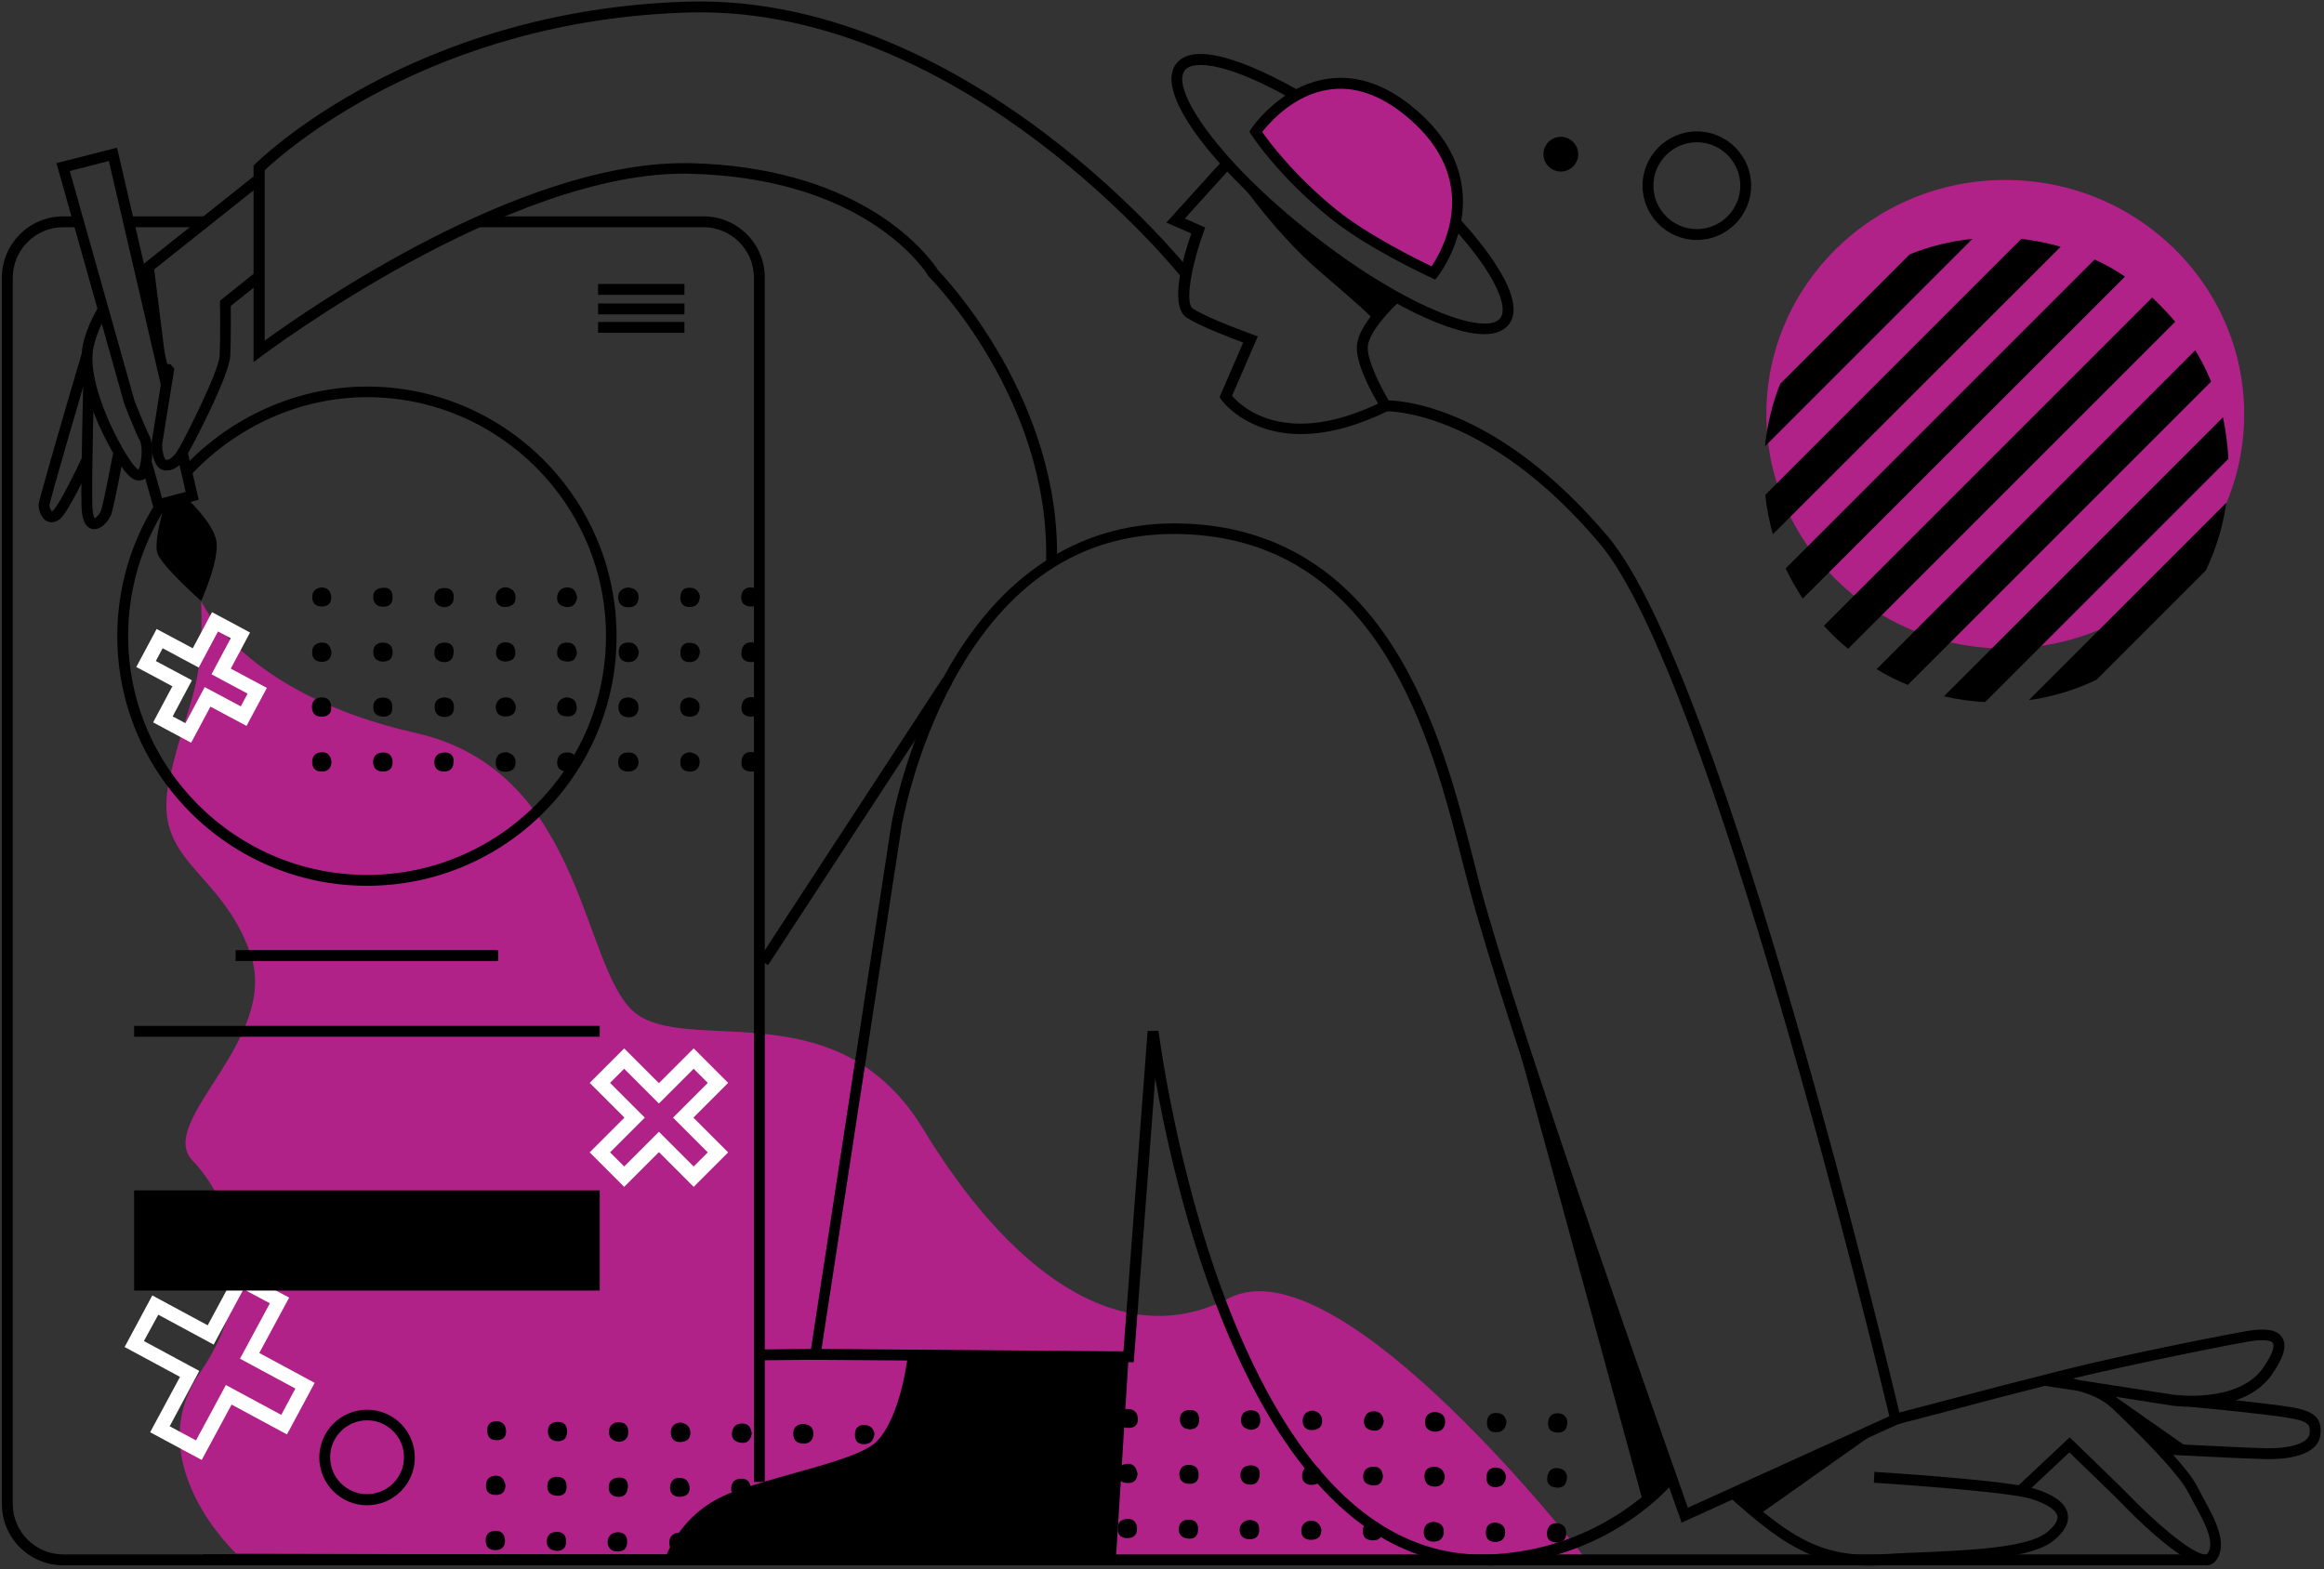 <?xml version="1.0" encoding="UTF-8"?>
<svg width="856px" height="578px" viewBox="0 0 856 578" version="1.1" xmlns="http://www.w3.org/2000/svg" xmlns:xlink="http://www.w3.org/1999/xlink">
    <rect x="0" y="0" width="856" height="578" fill="#333333" stroke="none"/>
    <title>feature-ui</title>
    <g id="Illustrations" stroke="none" stroke-width="1" fill="none" fill-rule="evenodd">
        <g id="ui" transform="translate(-1321, -162)" fill-rule="nonzero">
            <g id="feature-ui" transform="translate(1321.7, 162.54)">
                <g id="Group" transform="translate(44.3, 29.46)">
                    <g id="colors" transform="translate(15.5, 0)" fill="#B02288">
                        <path d="M13.6,191.4 C13.6,191.4 28.6,225.6 92.6,240 C156.6,254.4 153.4,331 175.1,344.3 C196.7,357.6 249,335.5 279.6,386 C310.2,436.5 351.1,469.4 392.2,448.2 C433.3,427 523.8,544.5 523.8,544.5 L26.4,542.2 C26.4,542.2 -9.5,508.5 13.2,475.6 C35.9,442.7 24.2,411.8 10.4,397.5 C-3.3,383.2 42.6,353 31.8,321.5 C21,290 -5,287.8 1.9,257.1 C8.8,226.5 14.7,224.9 13.6,191.4 Z" id="SVGID_1_"></path>
                        <ellipse id="Oval" cx="678.1" cy="122.6" rx="88" ry="86.3"></ellipse>
                        <path d="M467.5,70.6 C467.5,70.6 444.3,59.9 430.7,48.9 C411.4,33.3 402,18.5 402,18.5 C402,18.5 425.6,-16.3 458.9,11.3 C492.2,38.9 467.5,70.6 467.5,70.6 Z" id="Path"></path>
                    </g>
                    <g transform="translate(133, 493)" fill="#000000" id="Path">
                        <path d="M117.7,1.5 C119.9,1.7 121.6,2.6 121.6,5.1 C121.6,7.5 120.1,8.9 117.8,8.8 C115.9,8.7 114.3,7.8 114.2,5.5 C114,3.1 115.2,1.8 117.7,1.5 Z"></path>
                        <path d="M121.4,25.4 C121.2,27.7 120,29.2 117.6,29.1 C115.6,29.1 114.1,28.1 113.9,25.8 C113.7,23.4 114.8,21.9 117.3,21.8 C119.6,21.7 121,23 121.4,25.4 Z"></path>
                        <path d="M117.4,42 C119.7,42.2 121.2,43.4 121.1,45.8 C121,48.2 119.4,49.4 117.1,49.3 C115.1,49.2 113.7,48.1 113.7,45.8 C113.7,43.4 115,42.2 117.4,42 Z"></path>
                        <path d="M166.4,25.5 C166.2,28.2 165.1,29.5 162.8,29.4 C160.5,29.3 158.8,28.3 159.1,25.7 C159.3,23.7 160.3,22.1 162.6,22.2 C165,22.3 166.3,23.6 166.4,25.5 Z"></path>
                        <path d="M27.5,0.8 C29.8,0.8 30.8,2 30.9,4.2 C30.9,6.6 29.8,8 27.3,7.9 C25.1,7.8 23.9,6.5 23.8,4.5 C23.7,2 25.1,0.8 27.5,0.8 Z"></path>
                        <path d="M27.1,21 C29.8,21.1 30.7,22.5 30.7,24.7 C30.7,27 29.4,28.1 27.2,28 C24.7,27.9 23.4,26.5 23.6,24.1 C23.8,21.9 25.3,21 27.1,21 Z"></path>
                        <path d="M53.3,24.4 C53.2,27.1 52,28.4 49.9,28.4 C47.6,28.4 46.1,27.1 46.2,24.7 C46.3,22.4 47.9,21.2 50.3,21.3 C52.5,21.3 53.3,22.8 53.3,24.4 Z"></path>
                        <path d="M143.9,25.5 C143.6,27.8 142.5,29.2 140,29.2 C137.7,29.2 136.7,27.9 136.7,25.7 C136.7,23.3 137.9,21.9 140.4,22 C142.4,22.2 143.8,23.3 143.9,25.5 Z"></path>
                        <path d="M75.9,44.9 C75.9,47.4 74.6,48.5 72.5,48.6 C70.2,48.8 68.5,47.7 68.5,45.3 C68.5,43.3 69.7,41.8 71.8,41.6 C74.2,41.4 75.5,42.8 75.9,44.9 Z"></path>
                        <path d="M49.9,8.1 C47.5,7.8 46.1,6.5 46.3,4.1 C46.5,2 47.9,0.9 50,0.9 C52.5,1 53.5,2.4 53.4,4.8 C53.3,7.1 51.9,8 49.9,8.1 Z"></path>
                        <path d="M27.1,48.3 C24.5,48.1 23.3,46.8 23.4,44.7 C23.5,42.2 25.1,41.2 27.5,41.3 C29.8,41.5 30.6,43 30.5,45.2 C30.4,47.5 28.9,48.3 27.1,48.3 Z"></path>
                        <path d="M144.1,5.1 C143.8,7.7 142.6,9 140.2,9 C138,9 136.9,7.8 136.9,5.6 C136.9,3.5 137.7,2 140,1.9 C142.3,1.9 143.7,3 144.1,5.1 Z"></path>
                        <path d="M49.5,41.4 C51.8,41.5 53,42.6 53,44.8 C53.1,47.2 51.9,48.6 49.4,48.5 C47.3,48.5 45.9,47.3 45.8,45.2 C45.8,42.8 47.3,41.6 49.5,41.4 Z"></path>
                        <path d="M98.9,5 C98.5,7.4 97.4,8.7 95.2,8.5 C93,8.3 91.3,7.2 91.6,4.7 C91.9,2.4 93.4,1.2 95.8,1.4 C98.1,1.6 98.6,3.3 98.9,5 Z"></path>
                        <path d="M72.7,1 C75,1.4 76.3,2.6 76.3,5 C76.2,7.3 74.6,8.1 72.6,8.2 C70.4,8.3 69.1,6.9 69.1,4.9 C69,2.6 70.3,1.2 72.7,1 Z"></path>
                        <path d="M162.6,49.6 C160.5,49.5 159,48.7 159,46.4 C159,44.2 160.1,42.4 162.5,42.5 C164.7,42.6 166.2,43.9 166.1,46.4 C166,48.5 164.8,49.6 162.6,49.6 Z"></path>
                        <path d="M72.2,28.4 C70,28.3 68.7,27 68.8,24.9 C68.9,22.9 70,21.3 72.3,21.4 C74.7,21.4 76,22.9 76,25.3 C76,27.6 74.3,28.3 72.2,28.4 Z"></path>
                        <path d="M4.8,0.5 C7.3,0.6 8.3,2.1 8.4,4.1 C8.5,6.3 7.3,7.5 5.1,7.5 C2.6,7.6 1.4,6.3 1.5,3.8 C1.4,1.6 2.8,0.6 4.8,0.5 Z"></path>
                        <path d="M98.6,25.4 C98.2,27.5 97.2,28.8 94.9,28.6 C92.8,28.4 91.2,27.5 91.3,25.2 C91.4,22.8 92.9,21.6 95.3,21.7 C97.7,21.8 98.4,23.4 98.6,25.4 Z"></path>
                        <path d="M139.8,42.2 C142.1,42.5 143.6,43.5 143.6,45.8 C143.6,48.2 142.2,49.5 139.7,49.4 C137.4,49.3 136.4,47.9 136.5,45.8 C136.5,43.5 137.9,42.5 139.8,42.2 Z"></path>
                        <path d="M94.5,41.8 C97,41.8 98.3,43.1 98.4,45.2 C98.5,47.3 97.5,48.8 95.1,48.8 C93,48.8 91.3,48.2 91.2,45.8 C91,43.5 92.4,42.1 94.5,41.8 Z"></path>
                        <path d="M166.6,5.2 C166.6,7.5 165.7,9 163.5,9.1 C161.2,9.2 159.5,8.4 159.5,5.8 C159.5,3.8 160.4,2.2 162.6,2 C164.8,1.9 166.3,3 166.6,5.2 Z"></path>
                        <path d="M8.2,24.3 C8,26.4 7.1,27.7 4.7,27.7 C2.5,27.7 1.1,26.8 1,24.5 C0.9,22 2.2,20.7 4.6,20.6 C7.1,20.6 7.8,22.3 8.2,24.3 Z"></path>
                        <path d="M4.4,48 C2.1,48 0.9,46.8 0.9,44.6 C0.8,42.1 2.3,40.9 4.7,40.9 C7,40.9 8,42.6 8,44.6 C8,46.9 6.7,48 4.4,48 Z"></path>
                    </g>
                    <g transform="translate(366, 489)" fill="#000000" id="Path">
                        <path d="M117.4,1.1 C119.6,1.3 121.3,2.2 121.3,4.7 C121.3,7.1 119.8,8.5 117.5,8.4 C115.6,8.3 114,7.4 113.9,5.1 C113.8,2.7 115,1.4 117.4,1.1 Z"></path>
                        <path d="M121.2,24.9 C121,27.2 119.8,28.7 117.4,28.6 C115.4,28.6 113.9,27.6 113.7,25.3 C113.5,22.9 114.6,21.4 117.1,21.3 C119.4,21.3 120.8,22.5 121.2,24.9 Z"></path>
                        <path d="M117.1,41.6 C119.4,41.8 120.9,43 120.8,45.4 C120.7,47.8 119.1,49 116.8,48.9 C114.8,48.8 113.4,47.7 113.4,45.4 C113.5,42.9 114.8,41.7 117.1,41.6 Z"></path>
                        <path d="M166.2,25.1 C166,27.8 164.9,29.1 162.6,29 C160.3,28.9 158.6,27.9 158.9,25.3 C159.1,23.3 160.1,21.7 162.4,21.8 C164.8,21.9 166.1,23.2 166.2,25.1 Z"></path>
                        <path d="M27.3,0.4 C29.6,0.4 30.6,1.6 30.7,3.8 C30.7,6.2 29.6,7.6 27.1,7.5 C24.9,7.4 23.7,6.1 23.6,4.1 C23.5,1.6 24.9,0.4 27.3,0.4 Z"></path>
                        <path d="M26.9,20.6 C29.6,20.7 30.5,22.1 30.5,24.3 C30.5,26.6 29.2,27.7 27,27.6 C24.5,27.5 23.2,26.1 23.4,23.7 C23.6,21.5 25.1,20.6 26.9,20.6 Z"></path>
                        <path d="M53,23.9 C52.9,26.6 51.7,27.9 49.6,27.9 C47.3,27.9 45.8,26.6 45.9,24.2 C46,21.9 47.6,20.7 50,20.8 C52.3,20.9 53.1,22.4 53,23.9 Z"></path>
                        <path d="M143.7,25.1 C143.4,27.4 142.3,28.8 139.8,28.8 C137.5,28.8 136.5,27.5 136.5,25.3 C136.5,22.9 137.7,21.5 140.2,21.6 C142.1,21.8 143.5,22.9 143.7,25.1 Z"></path>
                        <path d="M75.7,44.5 C75.7,47 74.4,48.1 72.3,48.2 C70,48.4 68.3,47.3 68.3,44.9 C68.3,42.9 69.5,41.4 71.6,41.2 C74,41 75.2,42.4 75.7,44.5 Z"></path>
                        <path d="M49.7,7.7 C47.3,7.4 45.9,6.1 46.1,3.7 C46.3,1.6 47.7,0.5 49.8,0.5 C52.3,0.6 53.3,2 53.2,4.4 C53.1,6.7 51.7,7.6 49.7,7.7 Z"></path>
                        <path d="M26.9,47.8 C24.3,47.6 23.1,46.3 23.2,44.2 C23.3,41.7 24.9,40.7 27.3,40.8 C29.6,41 30.4,42.5 30.3,44.7 C30.1,47.1 28.7,47.9 26.9,47.8 Z"></path>
                        <path d="M143.9,4.7 C143.6,7.3 142.4,8.6 140,8.6 C137.8,8.6 136.7,7.4 136.7,5.2 C136.7,3.1 137.5,1.6 139.8,1.5 C142.1,1.4 143.5,2.5 143.9,4.7 Z"></path>
                        <path d="M49.3,40.9 C51.6,41 52.8,42.1 52.8,44.3 C52.9,46.7 51.7,48.1 49.2,48 C47.1,48 45.7,46.8 45.6,44.7 C45.6,42.4 47.1,41.1 49.3,40.9 Z"></path>
                        <path d="M98.7,4.5 C98.3,6.9 97.2,8.2 95,8 C92.8,7.8 91.1,6.7 91.4,4.2 C91.7,1.9 93.2,0.7 95.6,0.9 C97.8,1.2 98.4,2.9 98.7,4.5 Z"></path>
                        <path d="M72.4,0.6 C74.7,1 76,2.2 76,4.6 C75.9,6.9 74.3,7.7 72.3,7.8 C70.1,7.9 68.8,6.5 68.8,4.5 C68.8,2.2 70.1,0.8 72.4,0.6 Z"></path>
                        <path d="M162.4,49.2 C160.3,49.1 158.8,48.3 158.8,46 C158.8,43.8 159.9,42 162.3,42.1 C164.5,42.2 166,43.5 165.9,46 C165.8,48.1 164.6,49.2 162.4,49.2 Z"></path>
                        <path d="M72,28 C69.8,27.9 68.5,26.6 68.6,24.5 C68.7,22.5 69.8,20.9 72.1,21 C74.5,21 75.8,22.5 75.8,24.9 C75.8,27.1 74.1,27.9 72,28 Z"></path>
                        <path d="M4.5,0 C7,0.1 8,1.6 8.1,3.6 C8.2,5.8 7,7 4.8,7 C2.3,7.1 1.1,5.8 1.2,3.3 C1.2,1.2 2.6,0.2 4.5,0 Z"></path>
                        <path d="M98.4,25 C98,27.1 97,28.4 94.7,28.2 C92.6,28 91,27.1 91.1,24.8 C91.2,22.4 92.7,21.2 95.1,21.3 C97.5,21.3 98.2,23 98.4,25 Z"></path>
                        <path d="M139.6,41.8 C141.9,42.1 143.4,43.1 143.4,45.4 C143.4,47.8 142,49.1 139.5,49 C137.2,48.9 136.2,47.5 136.3,45.4 C136.3,43 137.7,42 139.6,41.8 Z"></path>
                        <path d="M94.3,41.4 C96.8,41.4 98.1,42.7 98.2,44.8 C98.3,46.9 97.3,48.4 94.9,48.4 C92.8,48.4 91.1,47.8 91,45.4 C90.8,43 92.2,41.7 94.3,41.4 Z"></path>
                        <path d="M166.3,4.8 C166.3,7.1 165.4,8.6 163.2,8.7 C160.9,8.8 159.2,8 159.2,5.4 C159.2,3.4 160.1,1.8 162.3,1.6 C164.6,1.5 166.1,2.6 166.3,4.8 Z"></path>
                        <path d="M8,23.9 C7.8,26 6.9,27.3 4.5,27.3 C2.3,27.3 0.9,26.4 0.8,24.1 C0.7,21.6 2,20.3 4.4,20.2 C6.8,20.2 7.6,21.9 8,23.9 Z"></path>
                        <path d="M4.2,47.6 C1.9,47.6 0.7,46.4 0.7,44.2 C0.6,41.7 2.1,40.5 4.5,40.5 C6.8,40.5 7.8,42.2 7.8,44.2 C7.8,46.4 6.5,47.6 4.2,47.6 Z"></path>
                    </g>
                    <path d="M29.3,507.8 L10.3,497.6 L21.3,477.2 L0.9,466.2 L11.1,447.2 L31.5,458.2 L42.5,437.8 L61.5,448 L50.5,468.4 L70.9,479.4 L60.7,498.4 L40.3,487.4 L29.3,507.8 Z M17.5,495.4 L27.2,500.6 L38.2,480.2 L58.6,491.2 L63.8,481.5 L43.4,470.5 L54.4,450.1 L44.7,444.9 L33.7,465.3 L13.3,454.3 L8,464 L28.4,475 L17.5,495.4 Z" id="Shape" fill="#FFFFFF"></path>
                    <path d="M25.4,243.6 L11.4,236.1 L18.5,222.8 L5.2,215.7 L12.7,201.7 L26,208.8 L33.1,195.5 L47.1,203 L40,216.3 L53.3,223.4 L45.8,237.4 L32.5,230.3 L25.4,243.6 Z M18.6,233.9 L23.3,236.4 L30.4,223.1 L43.7,230.2 L46.2,225.5 L32.9,218.4 L40,205.1 L35.3,202.6 L28.2,215.9 L14.9,208.8 L12.4,213.5 L25.7,220.6 L18.6,233.9 Z" id="Shape" fill="#FFFFFF"></path>
                </g>
                <path d="M388.6,206.86 L384.6,206.76 C386.3,146.66 342,101.86 341.5,101.46 L341.2,101.06 C341.2,101.06 340.8,100.36 340,99.26 C334,91.16 310.1,64.76 253.2,63.46 C187.1,61.96 96.8,129.76 95.9,130.46 L92.7,132.86 L92.7,60.46 L93.3,59.86 C93.9,59.26 150.5,2.96 252.8,0.06 C306.4,-1.44 353.9,25.66 384.2,48.56 C417,73.36 437.5,98.96 437.7,99.26 L434.6,101.76 C434.4,101.46 414.2,76.26 381.8,51.76 C352,29.16 305.4,2.56 253,4.06 C157.8,6.76 102.9,56.36 96.8,62.16 L96.8,124.96 C113.5,112.76 190.2,59.56 251.1,59.56 C251.9,59.56 252.7,59.56 253.5,59.56 C312.2,60.96 337.1,88.56 343.4,96.96 C344.1,97.86 344.5,98.56 344.7,98.86 C347.6,101.96 390.3,146.96 388.6,206.86 Z" id="Path" fill="#000000"></path>
                <path d="M60.7,172.76 C60.5,172.76 60.2,172.76 60,172.76 C59.3,172.66 58.2,172.36 57.2,171.06 C55.3,168.56 55,163.96 55.2,162.06 C55.5,159.96 59,138.56 59.4,135.56 L58.8,134.66 C60,133.86 61.1,133.26 62.2,133.76 L63.4,135.16 L63.5,135.56 L63.4,135.96 C63.4,136.16 59.4,160.46 59.1,162.66 C58.8,164.66 59.6,168.36 60.4,168.86 C62.2,169.06 64.1,166.56 65,164.96 C67.4,161.06 79.9,136.26 80.2,130.56 C80.5,124.26 80.4,111.46 80.3,111.26 L80.3,110.26 L93.3,99.86 L95.8,102.96 L84.3,112.16 C84.3,115.26 84.4,125.16 84.1,130.66 C83.8,137.76 70,164.16 68.3,166.86 C65.7,171.66 62.8,172.76 60.7,172.76 Z M60.6,137.26 L60.6,137.26 C60.6,137.36 60.6,137.36 60.7,137.36 L60.6,137.26 Z M59.8,135.96 L59.6,135.96 L59.8,135.96 Z" id="Shape" fill="#000000"></path>
                <rect id="Rectangle" fill="#000000" transform="translate(72.867, 82.788) rotate(-38.512) translate(-72.867, -82.788) " x="45.016" y="80.788" width="55.702" height="4"></rect>
                <path d="M18.3,191.86 C17.7,191.86 17.2,191.66 16.8,191.56 C14.3,190.46 13.5,186.86 13.5,185.46 C13.5,183.96 22.2,154.06 29.5,129.36 L33.3,130.46 C27.2,151.16 18,182.76 17.5,185.56 C17.5,186.26 18,187.56 18.4,187.86 C18.5,187.86 18.6,187.76 18.8,187.56 C20.9,185.66 26.5,174.46 29.6,167.86 L33.2,169.56 C31.8,172.56 24.7,187.66 21.5,190.56 C20.3,191.56 19.2,191.86 18.3,191.86 Z" id="Path" fill="#000000"></path>
                <path d="M34.1,194.36 C33.9,194.36 33.7,194.36 33.5,194.36 C29.5,193.76 29.4,187.66 29.3,185.66 C29.1,174.56 30,139.26 30,138.86 L34,138.96 C34,139.36 33,174.56 33.3,185.56 C33.4,188.96 33.9,190.06 34.2,190.36 C34.8,190.16 36,188.86 36.5,187.56 C37.4,184.96 40.1,170.96 41.1,165.76 L45,166.46 C44.6,168.36 41.4,185.56 40.3,188.86 C39.4,191.26 36.9,194.36 34.1,194.36 Z" id="Path" fill="#000000"></path>
                <path d="M50.4,176.46 C47.4,176.46 44.9,172.66 43,169.76 L42.7,169.26 C42.5,168.96 26.2,143.16 29.9,126.16 C30.8,122.06 32.8,117.26 35.2,113.16 L20.1,59.56 L42.4,53.86 L62.5,140.56 L58.6,141.46 L39.4,58.76 L25,62.46 L48.9,147.26 C49.3,148.26 52.8,157.06 54.3,159.96 C55.9,162.96 55.6,169.66 54.3,173.16 C53.7,174.76 52.9,175.86 51.8,176.26 C51.3,176.36 50.9,176.46 50.4,176.46 Z M36.8,118.76 C35.4,121.56 34.4,124.46 33.8,127.06 C30.8,140.56 43.4,163.26 46,167.16 L46.3,167.66 C47.1,168.86 49.2,172.06 50.3,172.46 C51.3,170.86 52.1,164.16 50.8,161.76 C49.1,158.56 45.4,149.06 45.2,148.56 L45.1,148.36 L36.8,118.76 Z" id="Shape" fill="#000000"></path>
                <polygon id="Path" fill="#000000" points="56.2 187.76 51.2 169.96 55 168.86 59 182.96 67.7 180.66 64.6 167.26 68.5 166.36 72.5 183.56"></polygon>
                <path d="M73.4,220.86 C73.4,220.86 80.5,205.16 78.9,198.26 C77.3,191.36 67.8,182.76 67.8,182.76 L60.1,184.76 C60.1,184.76 55.9,198.26 57.2,203.06 C58.6,207.76 73.4,220.86 73.4,220.86 Z" id="Path" fill="#000000"></path>
                <path d="M546,122.56 C531,122.56 503.3,107.06 479.9,88.66 C450.2,65.36 423.5,34.36 432.6,22.86 C440.3,12.96 466.5,26.46 477.4,32.66 L475.4,36.16 C452.4,22.96 438.9,21.26 435.7,25.36 C430.3,32.26 448.1,58.66 482.4,85.56 C516.6,112.46 546.5,123.56 551.9,116.66 C554.9,112.86 550.6,100.96 534.3,83.06 L537.2,80.36 C545,88.86 562.4,109.76 555,119.06 C553,121.46 549.9,122.56 546,122.56 Z" id="Path" fill="#000000"></path>
                <g id="Group" transform="translate(459.3, 27.46)" fill="#000000">
                    <path d="M68.6,75 L67.2,74.3 C66.2,73.9 43.6,63.4 30,52.4 C10.7,36.8 1.3,22.2 0.9,21.6 L0.2,20.5 L0.9,19.4 C1.3,18.7 11.9,3.4 29.2,1 C39.7,-0.5 50.4,3.1 60.8,11.8 C95.2,40.4 69.9,73.5 69.6,73.8 L68.6,75 Z M4.9,20.6 C7.5,24.3 16.6,36.6 32.4,49.4 C43.7,58.5 62,67.6 67.3,70.1 C71.4,64 86.2,38.2 58.1,14.9 C48.6,7 39,3.6 29.6,5 C16.6,6.8 7.6,17.2 4.9,20.6 Z" id="Shape"></path>
                </g>
                <path d="M545.2,576.06 C523,576.06 502.8,566.16 485.2,546.66 C470.6,530.46 457.7,507.76 446.8,478.96 C434.9,447.46 428.1,415.56 424.8,396.66 L416.9,501.26 L297.4,500.36 L327.5,303.86 C327.5,303.56 332.2,275.56 347.3,248.06 C367.3,211.56 396.5,192.26 431.8,192.26 C432,192.26 432.1,192.26 432.3,192.26 C466.3,192.46 493.2,207.66 512.3,237.56 C528.4,262.66 536.2,293.36 541.9,315.76 C542.9,319.56 543.8,323.16 544.6,326.36 C559.3,380.86 614.1,535.26 621,554.86 L695.2,521.16 C689.8,498.66 629.1,247.56 588.5,199.66 C546.6,150.06 510.2,150.96 509.8,150.96 L508.6,150.96 L508,149.96 C507,148.36 498.4,134.46 499.1,126.66 C499.8,118.66 510.9,108.56 512.1,107.46 L514.8,110.46 C511.7,113.26 503.6,121.56 503.1,127.06 C502.7,132.16 508.1,142.46 510.8,146.96 C517.7,147.16 552.1,150.46 591.5,197.06 C634.3,247.76 696.7,510.66 699.4,521.86 L699.8,523.46 L618.7,560.36 L618,558.36 C617.9,558.06 616.5,554.16 614.1,547.36 C607.2,554.66 585.1,574.66 548.3,576.16 C547.3,576.06 546.2,576.06 545.2,576.06 Z M426,379.16 C426.1,379.66 432.3,429.26 450.5,477.66 C461.2,505.96 473.8,528.36 488.1,544.06 C505.7,563.56 525.9,572.96 548.1,572.06 C586.3,570.46 608.4,547.56 612.5,542.96 C597.1,499.56 553.5,375.26 540.7,327.36 C539.8,324.06 538.9,320.46 537.9,316.66 C526.5,271.76 507.3,196.56 432.1,196.16 C431.9,196.16 431.7,196.16 431.6,196.16 C397.4,196.16 370.1,214.26 350.6,249.96 C335.9,276.86 331.3,304.16 331.3,304.46 L301.9,496.36 L413.1,497.26 L422,379.26 L426,379.16 Z" id="Shape" fill="#000000"></path>
                <rect id="Rectangle" fill="#000000" transform="translate(289.989, 498.437) rotate(-0.671) translate(-289.989, -498.437) " x="280.289" y="496.437" width="19.399" height="4"></rect>
                <rect id="Rectangle" fill="#000000" transform="translate(314.371, 302.08) rotate(-56.838) translate(-314.371, -302.08) " x="252.473" y="300.08" width="123.797" height="4"></rect>
                <path d="M415,499.26 L410.3,574.16 L244.1,574.16 C244.1,574.16 249.2,556.36 269.3,549.06 C289.4,541.76 315.8,537.26 322.4,530.26 C331.3,520.86 333.7,498.66 333.7,498.66 L415,499.26 Z" id="Path" fill="#000000"></path>
                <rect id="Rectangle" fill="#000000" x="74" y="572.06" width="737.4" height="4"></rect>
                <path d="M811.6,576.06 C803.1,576.06 784.2,556.86 780.5,552.96 C778.3,550.66 765.7,538.56 761.5,534.46 L744.9,550.06 L742.2,547.16 L761.6,528.96 L763,530.26 C763.7,530.96 780.7,547.36 783.4,550.16 C791.6,558.76 806.7,572.26 811.7,572.06 C812.1,572.06 812.2,571.96 812.3,571.86 C815.5,567.86 811.1,559.86 807.5,553.36 C806.7,551.86 805.9,550.36 805.2,549.06 C802.6,543.86 792.1,532.26 777.1,518.06 C773.7,514.86 768.9,512.86 764.4,511.76 L752.5,509.96 C738.8,513.46 733.6,514.76 707.7,521.66 L698.1,524.16 L697.1,520.26 L706.7,517.76 C737.1,509.76 738.9,509.26 759.5,504.06 C780.3,498.76 824.8,489.86 829.8,489.36 C833.6,489.06 838.2,489.06 840,492.36 C841.7,495.36 840.4,499.66 836,505.96 C825.4,520.86 800.6,517.36 799.5,517.26 L778.4,513.96 C778.9,514.36 779.4,514.76 779.9,515.26 C789,523.96 804.9,539.56 808.8,547.36 C809.4,548.66 810.2,550.06 811,551.56 C815.1,559.06 820.2,568.36 815.4,574.46 C814.6,575.46 813.4,576.06 811.9,576.16 C811.8,576.06 811.7,576.06 811.6,576.06 Z M765.2,507.86 L800,513.26 C800.2,513.26 823.5,516.46 832.7,503.56 C837.4,496.96 836.8,494.76 836.5,494.26 C836.2,493.66 834.9,492.86 830.1,493.26 C825.7,493.66 784.1,502.06 762.8,507.26 C763.6,507.46 764.4,507.66 765.2,507.86 Z" id="Shape" fill="#000000"></path>
                <path d="M687.2,576.16 C666.3,576.16 653.8,566.46 636.3,550.96 L638.9,547.96 C656.8,563.76 668.9,573.46 691.4,572.06 C695.9,571.76 700.6,571.56 705.5,571.36 C724.6,570.56 746.2,569.66 753.3,563.86 C755.3,562.26 757.5,559.96 757.1,557.96 C756.7,555.66 753.1,553.36 747.3,551.56 C738.2,548.76 690,545.66 689.5,545.66 L689.7,541.66 C691.7,541.76 738.8,544.76 748.4,547.76 C756,550.06 760.2,553.26 760.9,557.16 C761.5,560.36 759.8,563.66 755.7,566.96 C747.6,573.56 726.2,574.46 705.6,575.36 C700.7,575.56 696,575.76 691.5,576.06 C690.1,576.16 688.6,576.16 687.2,576.16 Z" id="Path" fill="#000000"></path>
                <path d="M835.1,536.96 C834.8,536.96 834.4,536.96 834.1,536.96 C827.9,536.86 796.1,535.26 794.7,535.16 L794.9,531.16 C795.2,531.16 828,532.86 834.1,532.96 C841.1,533.06 849.5,531.76 850,527.46 C850.4,523.36 849.2,522.46 834.3,520.66 C820.5,518.96 806.1,517.76 806,517.66 L806.4,513.66 C806.5,513.66 821,514.96 834.8,516.66 C847.8,518.26 854.9,519.06 854,527.86 C853.2,535.86 841.2,536.96 835.1,536.96 Z" id="Path" fill="#000000"></path>
                <path d="M254.8,436.66 L242,423.86 L229.2,436.66 L216.5,423.96 L229.3,411.16 L216.5,398.36 L229.2,385.66 L242,398.46 L254.8,385.66 L267.5,398.36 L254.7,411.16 L267.5,423.96 L254.8,436.66 Z M242,416.36 L254.8,429.16 L260,423.96 L247.2,411.16 L260,398.36 L254.8,393.16 L242,405.96 L229.2,393.16 L224,398.36 L236.8,411.16 L224,423.96 L229.2,429.16 L242,416.36 Z" id="Shape" fill="#FFFFFF"></path>
                <rect id="Rectangle" fill="#000000" x="47.2" y="79.16" width="27.3" height="4"></rect>
                <path d="M244.6,576.06 L22.6,576.06 C10.1,576.06 -4.26325641e-14,565.96 -4.26325641e-14,553.46 L-4.26325641e-14,101.76 C-4.26325641e-14,89.26 10.1,79.16 22.6,79.16 L27.3,79.16 L27.3,83.16 L22.6,83.16 C12.3,83.16 4,91.56 4,101.76 L4,553.46 C4,563.76 12.4,572.06 22.6,572.06 L244.6,572.06 L244.6,576.06 Z" id="Path" fill="#000000"></path>
                <path d="M281,545.36 L277,545.36 L277,101.76 C277,91.46 268.6,83.16 258.4,83.16 L175.6,83.16 L175.6,79.16 L258.4,79.16 C270.9,79.16 281,89.26 281,101.76 L281,545.36 Z" id="Path" fill="#000000"></path>
                <path d="M134.5,325.76 C83.8,325.76 42.5,284.56 42.5,233.76 C42.5,216.26 47.4,199.36 56.7,184.66 L60.1,186.76 C51.2,200.76 46.5,217.06 46.5,233.76 C46.5,282.26 86,321.76 134.5,321.76 C183,321.76 222.5,282.26 222.5,233.76 C222.5,185.26 183,145.76 134.5,145.76 C110.4,145.76 86.7,156.16 69.7,174.36 L66.8,171.66 C84.6,152.66 109.3,141.86 134.5,141.86 C185.2,141.86 226.4,183.06 226.4,233.86 C226.4,284.66 185.2,325.76 134.5,325.76 Z" id="Path" fill="#000000"></path>
                <rect id="Rectangle" fill="#000000" x="86.1" y="349.46" width="96.7" height="4"></rect>
                <rect id="Rectangle" fill="#000000" x="48.7" y="377.36" width="171.5" height="4"></rect>
                <rect id="Rectangle" fill="#000000" x="48.7" y="437.96" width="171.5" height="36.9"></rect>
                <polygon id="Path" fill="#000000" points="647 557.56 696.1 522.86 638 549.86"></polygon>
                <path d="M478.5,159.36 C458.2,159.36 449.2,146.86 449.1,146.66 L448.5,145.76 L457.2,125.66 C452.7,123.96 441.8,119.86 436.5,116.56 C429.7,112.26 435.3,93.46 438.1,85.46 L428.9,81.46 L449.8,58.36 L452.8,61.06 L435.7,79.96 L443.2,83.26 L442.6,85.06 C438.2,97.06 435.6,111.26 438.7,113.16 C445,117.16 460.5,122.56 460.6,122.66 L462.6,123.36 L453.1,145.26 C456.5,149.26 473.1,165.06 508.9,147.16 L510.7,150.76 C497.8,157.06 487.2,159.36 478.5,159.36 Z" id="Path" fill="#000000"></path>
                <path d="M451.9,60.36 C451.9,60.36 466.7,83.56 486.1,100.06 C505.5,116.56 505.5,117.56 505.5,117.56 L512.8,109.46 C512.8,109.46 491.7,96.16 479.6,86.06 C467.7,75.86 451.9,60.36 451.9,60.36 Z" id="Path" fill="#000000"></path>
                <polygon id="Path" fill="#000000" points="604.6 553.16 543.4 329.36 614.9 543.76"></polygon>
                <circle id="Oval" fill="#000000" cx="574.2" cy="56.26" r="6.4"></circle>
                <path d="M624.3,87.86 C613.3,87.86 604.3,78.86 604.3,67.86 C604.3,56.86 613.3,47.86 624.3,47.86 C635.3,47.86 644.3,56.86 644.3,67.86 C644.3,78.86 635.3,87.86 624.3,87.86 Z M624.3,51.86 C615.5,51.86 608.3,59.06 608.3,67.86 C608.3,76.66 615.5,83.86 624.3,83.86 C633.1,83.86 640.3,76.66 640.3,67.86 C640.3,59.06 633.1,51.86 624.3,51.86 Z" id="Shape" fill="#000000"></path>
                <polygon id="Path" fill="#000000" points="55.8 96.36 60.6 134.76 51.7 99.66"></polygon>
                <rect id="Rectangle" fill="#000000" x="219.6" y="104.06" width="31.8" height="4"></rect>
                <rect id="Rectangle" fill="#000000" x="219.6" y="111.26" width="31.8" height="4"></rect>
                <rect id="Rectangle" fill="#000000" x="219.6" y="118.06" width="31.8" height="4"></rect>
                <path d="M134.5,553.96 C124.8,553.96 116.9,546.06 116.9,536.36 C116.9,526.66 124.8,518.76 134.5,518.76 C144.2,518.76 152.1,526.66 152.1,536.36 C152.1,546.06 144.2,553.96 134.5,553.96 Z M134.5,522.66 C127,522.66 120.9,528.76 120.9,536.26 C120.9,543.76 127,549.86 134.5,549.86 C142,549.86 148.1,543.76 148.1,536.26 C148.1,528.76 142,522.66 134.5,522.66 Z" id="Shape" fill="#000000"></path>
                <g id="Group" transform="translate(649.3, 87.46)" fill="#000000">
                    <path d="M76.5,0 L0.1,76.4 C0.9,68.4 2.8,60.6 5.7,53.4 L53.4,5.7 C60.8,2.7 68.5,0.8 76.5,0 Z" id="Path"></path>
                    <path d="M109,2.9 L3,108.8 C1.7,104.1 0.7,99.3 0.2,94.3 L94.5,0 C99.4,0.6 104.3,1.5 109,2.9 Z" id="Path"></path>
                    <path d="M132.7,13.9 L14,132.5 C11.7,129 9.6,125.3 7.7,121.4 L121.5,7.6 C125.5,9.4 129.2,11.5 132.7,13.9 Z" id="Path"></path>
                    <path d="M151.2,30.5 L30.7,151 C27.5,148.4 24.6,145.6 21.8,142.5 L142.7,21.6 C145.7,24.4 148.5,27.4 151.2,30.5 Z" id="Path"></path>
                    <path d="M164.4,52.6 L52.7,164.3 C48.7,162.7 44.8,160.7 41.2,158.5 L158.6,41 C160.8,44.7 162.8,48.5 164.4,52.6 Z" id="Path"></path>
                    <path d="M170.8,81 L81.2,170.6 C76,170.4 70.9,169.6 66,168.5 L168.8,65.7 C169.8,70.6 170.5,75.7 170.8,81 Z" id="Path"></path>
                    <path d="M170,97.2 C168.8,106 166.2,114.3 162.5,122.1 L122.2,162.4 C114.5,166.1 106.1,168.7 97.3,169.9 L170,97.2 Z" id="Path"></path>
                </g>
                <g id="Group" transform="translate(113.3, 215.46)" fill="#000000">
                    <path d="M117.3,0.4 C119.5,0.6 121.2,1.5 121.2,4 C121.2,6.4 119.8,7.8 117.4,7.7 C115.4,7.7 113.9,6.7 113.7,4.4 C113.7,1.9 114.9,0.7 117.3,0.4 Z" id="Path"></path>
                    <path d="M121.3,24.1 C121.1,26.4 119.9,27.9 117.6,27.9 C115.6,27.9 114.1,26.9 113.9,24.7 C113.7,22.3 114.8,20.8 117.2,20.7 C119.5,20.5 120.8,21.8 121.3,24.1 Z" id="Path"></path>
                    <path d="M117.4,40.9 C119.7,41.1 121.2,42.3 121.2,44.7 C121.1,47.1 119.6,48.4 117.3,48.2 C115.3,48.1 113.9,47 113.8,44.7 C113.8,42.2 115,41 117.4,40.9 Z" id="Path"></path>
                    <path d="M121.2,64.6 C121.1,66.8 119.9,68.1 117.7,68.2 C115.4,68.3 113.7,67.4 113.7,64.8 C113.7,62.6 114.9,61.3 117.1,61.2 C119.6,61 120.9,62.3 121.2,64.6 Z" id="Path"></path>
                    <path d="M72.5,61.1 C74.6,61.5 76.1,62.8 75.9,65.2 C75.8,67.5 74.1,68.3 72.1,68.3 C69.9,68.3 68.5,67.1 68.6,64.9 C68.6,62.6 69.8,61.1 72.5,61.1 Z" id="Path"></path>
                    <path d="M166.3,23.9 C166.1,26.6 165,27.9 162.8,27.9 C160.5,27.9 158.8,26.8 159.1,24.2 C159.3,22.2 160.3,20.6 162.6,20.6 C164.9,20.6 166.2,21.9 166.3,23.9 Z" id="Path"></path>
                    <path d="M27.2,0.5 C29.5,0.4 30.6,1.7 30.6,3.8 C30.7,6.2 29.5,7.6 27,7.5 C24.8,7.4 23.6,6.2 23.5,4.1 C23.3,1.8 24.8,0.6 27.2,0.5 Z" id="Path"></path>
                    <path d="M27,20.7 C29.7,20.8 30.6,22.2 30.6,24.3 C30.6,26.6 29.4,27.7 27.1,27.7 C24.6,27.7 23.3,26.2 23.5,23.8 C23.6,21.7 25.2,20.7 27,20.7 Z" id="Path"></path>
                    <path d="M53.1,23.9 C53.1,26.6 51.9,27.9 49.7,27.9 C47.4,27.9 45.8,26.6 46,24.2 C46.1,21.9 47.7,20.6 50,20.7 C52.3,20.8 53.1,22.3 53.1,23.9 Z" id="Path"></path>
                    <path d="M143.8,24.1 C143.6,26.5 142.4,27.9 140,27.9 C137.7,27.9 136.6,26.6 136.6,24.5 C136.6,22.1 137.8,20.6 140.2,20.8 C142.2,20.8 143.6,21.9 143.8,24.1 Z" id="Path"></path>
                    <path d="M76,44.1 C76.1,46.6 74.8,47.7 72.7,47.9 C70.4,48.1 68.7,47.1 68.6,44.6 C68.6,42.6 69.8,41.1 71.9,40.9 C74.3,40.7 75.5,42.1 76,44.1 Z" id="Path"></path>
                    <path d="M49.6,7.7 C47.2,7.4 45.8,6.1 46,3.8 C46.1,1.7 47.6,0.6 49.7,0.6 C52.2,0.6 53.3,2 53.1,4.4 C53,6.6 51.6,7.5 49.6,7.7 Z" id="Path"></path>
                    <path d="M30.6,64.7 C30.6,66.9 29.6,68.1 27.3,68.2 C24.9,68.3 23.5,67.1 23.4,64.8 C23.4,62.4 24.9,61.2 27.2,61.2 C29.5,61.2 30.5,62.6 30.6,64.7 Z" id="Path"></path>
                    <path d="M27.2,48 C24.6,47.9 23.4,46.5 23.5,44.4 C23.5,41.9 25.2,40.8 27.5,41 C29.8,41.2 30.6,42.7 30.5,44.8 C30.5,47.2 29,48 27.2,48 Z" id="Path"></path>
                    <path d="M53.1,64 C53.1,66.8 52.1,68.1 49.8,68.2 C47.6,68.3 46.1,67.3 46,65.1 C45.8,62.7 47.2,61.3 49.7,61.2 C51.9,61.1 53,62.4 53.1,64 Z" id="Path"></path>
                    <path d="M143.8,3.7 C143.6,6.3 142.4,7.6 140,7.6 C137.8,7.6 136.6,6.4 136.6,4.2 C136.6,2.1 137.4,0.6 139.7,0.5 C142,0.4 143.4,1.5 143.8,3.7 Z" id="Path"></path>
                    <path d="M49.6,40.9 C51.9,41 53.1,42 53.2,44.3 C53.3,46.7 52.2,48.1 49.7,48.1 C47.6,48.1 46.2,46.9 46.1,44.8 C45.9,42.3 47.3,41.1 49.6,40.9 Z" id="Path"></path>
                    <path d="M98.6,4 C98.2,6.4 97.1,7.7 94.9,7.6 C92.7,7.5 91,6.4 91.2,3.8 C91.5,1.5 93,0.3 95.3,0.4 C97.7,0.6 98.2,2.4 98.6,4 Z" id="Path"></path>
                    <path d="M140.1,61.1 C142.4,61.5 143.8,62.6 143.7,64.8 C143.6,67.2 142.1,68.4 139.7,68.2 C137.3,68 136.5,66.6 136.6,64.5 C136.7,62.1 138.2,61.3 140.1,61.1 Z" id="Path"></path>
                    <path d="M72.3,0.3 C74.6,0.7 76,1.9 75.9,4.3 C75.9,6.6 74.2,7.5 72.2,7.6 C70,7.7 68.7,6.4 68.6,4.3 C68.6,2 69.9,0.5 72.3,0.3 Z" id="Path"></path>
                    <path d="M98.5,64.9 C98.2,67 97.1,68.3 94.9,68.2 C92.8,68.1 91.2,67.3 91.2,64.9 C91.3,62.5 92.6,61.1 95.1,61.2 C97.4,61.2 98.3,62.8 98.5,64.9 Z" id="Path"></path>
                    <path d="M8.1,64.6 C8,66.7 7.1,68.1 4.8,68.2 C2.6,68.3 1.2,67.4 1,65.1 C0.8,62.7 2.1,61.2 4.5,61.1 C6.7,61 7.8,62.4 8.1,64.6 Z" id="Path"></path>
                    <path d="M162.7,48 C160.6,47.9 159.1,47.1 159.1,44.8 C159.1,42.6 160.2,40.8 162.6,40.8 C164.8,40.8 166.3,42.1 166.2,44.6 C166.1,46.8 164.9,48 162.7,48 Z" id="Path"></path>
                    <path d="M72.1,27.7 C69.9,27.6 68.6,26.4 68.7,24.2 C68.8,22.2 69.9,20.6 72.1,20.6 C74.5,20.6 75.8,22 75.8,24.4 C75.9,26.8 74.2,27.6 72.1,27.7 Z" id="Path"></path>
                    <path d="M4.4,0.4 C6.9,0.4 7.9,2 8,3.9 C8.1,6.1 6.9,7.3 4.7,7.4 C2.2,7.5 1,6.2 1,3.8 C1.1,1.6 2.5,0.6 4.4,0.4 Z" id="Path"></path>
                    <path d="M98.5,24.5 C98.2,26.6 97.1,27.9 94.8,27.7 C92.7,27.5 91.1,26.7 91.2,24.3 C91.3,21.9 92.7,20.6 95.1,20.7 C97.5,20.8 98.2,22.4 98.5,24.5 Z" id="Path"></path>
                    <path d="M139.9,40.9 C142.2,41.2 143.7,42.2 143.7,44.4 C143.7,46.8 142.3,48.1 139.8,48 C137.5,47.9 136.5,46.6 136.5,44.4 C136.6,42.1 137.9,41.1 139.9,40.9 Z" id="Path"></path>
                    <path d="M94.5,40.9 C97,40.9 98.3,42.2 98.4,44.3 C98.6,46.4 97.5,47.9 95.2,47.9 C93.1,47.9 91.4,47.3 91.2,45 C91.1,42.6 92.4,41.2 94.5,40.9 Z" id="Path"></path>
                    <path d="M166.2,3.5 C166.2,5.8 165.4,7.3 163.1,7.4 C160.8,7.5 159.1,6.7 159,4.2 C159,2.2 159.9,0.6 162.1,0.4 C164.5,0.3 165.9,1.4 166.2,3.5 Z" id="Path"></path>
                    <path d="M8.1,24.3 C8,26.4 7,27.7 4.7,27.8 C2.5,27.8 1.1,26.9 1,24.6 C0.8,22.1 2.2,20.8 4.6,20.7 C6.9,20.6 7.7,22.2 8.1,24.3 Z" id="Path"></path>
                    <path d="M4.5,48 C2.2,48 1,46.9 0.9,44.6 C0.8,42.1 2.3,40.9 4.7,40.9 C7,40.9 8,42.6 8,44.6 C8.1,46.8 6.8,48 4.5,48 Z" id="Path"></path>
                    <path d="M162.5,68.2 C160.3,68.1 159,67.1 159.1,64.8 C159.2,62.5 160.3,60.9 162.8,61 C165.1,61.1 166.4,62.6 166.2,65 C166,67.3 164.7,68.3 162.5,68.2 Z" id="Path"></path>
                </g>
                <polygon id="Path" fill="#000000" points="796.1 533.66 806.5 533.66 774.7 511.36"></polygon>
            </g>
        </g>
    </g>
</svg>
